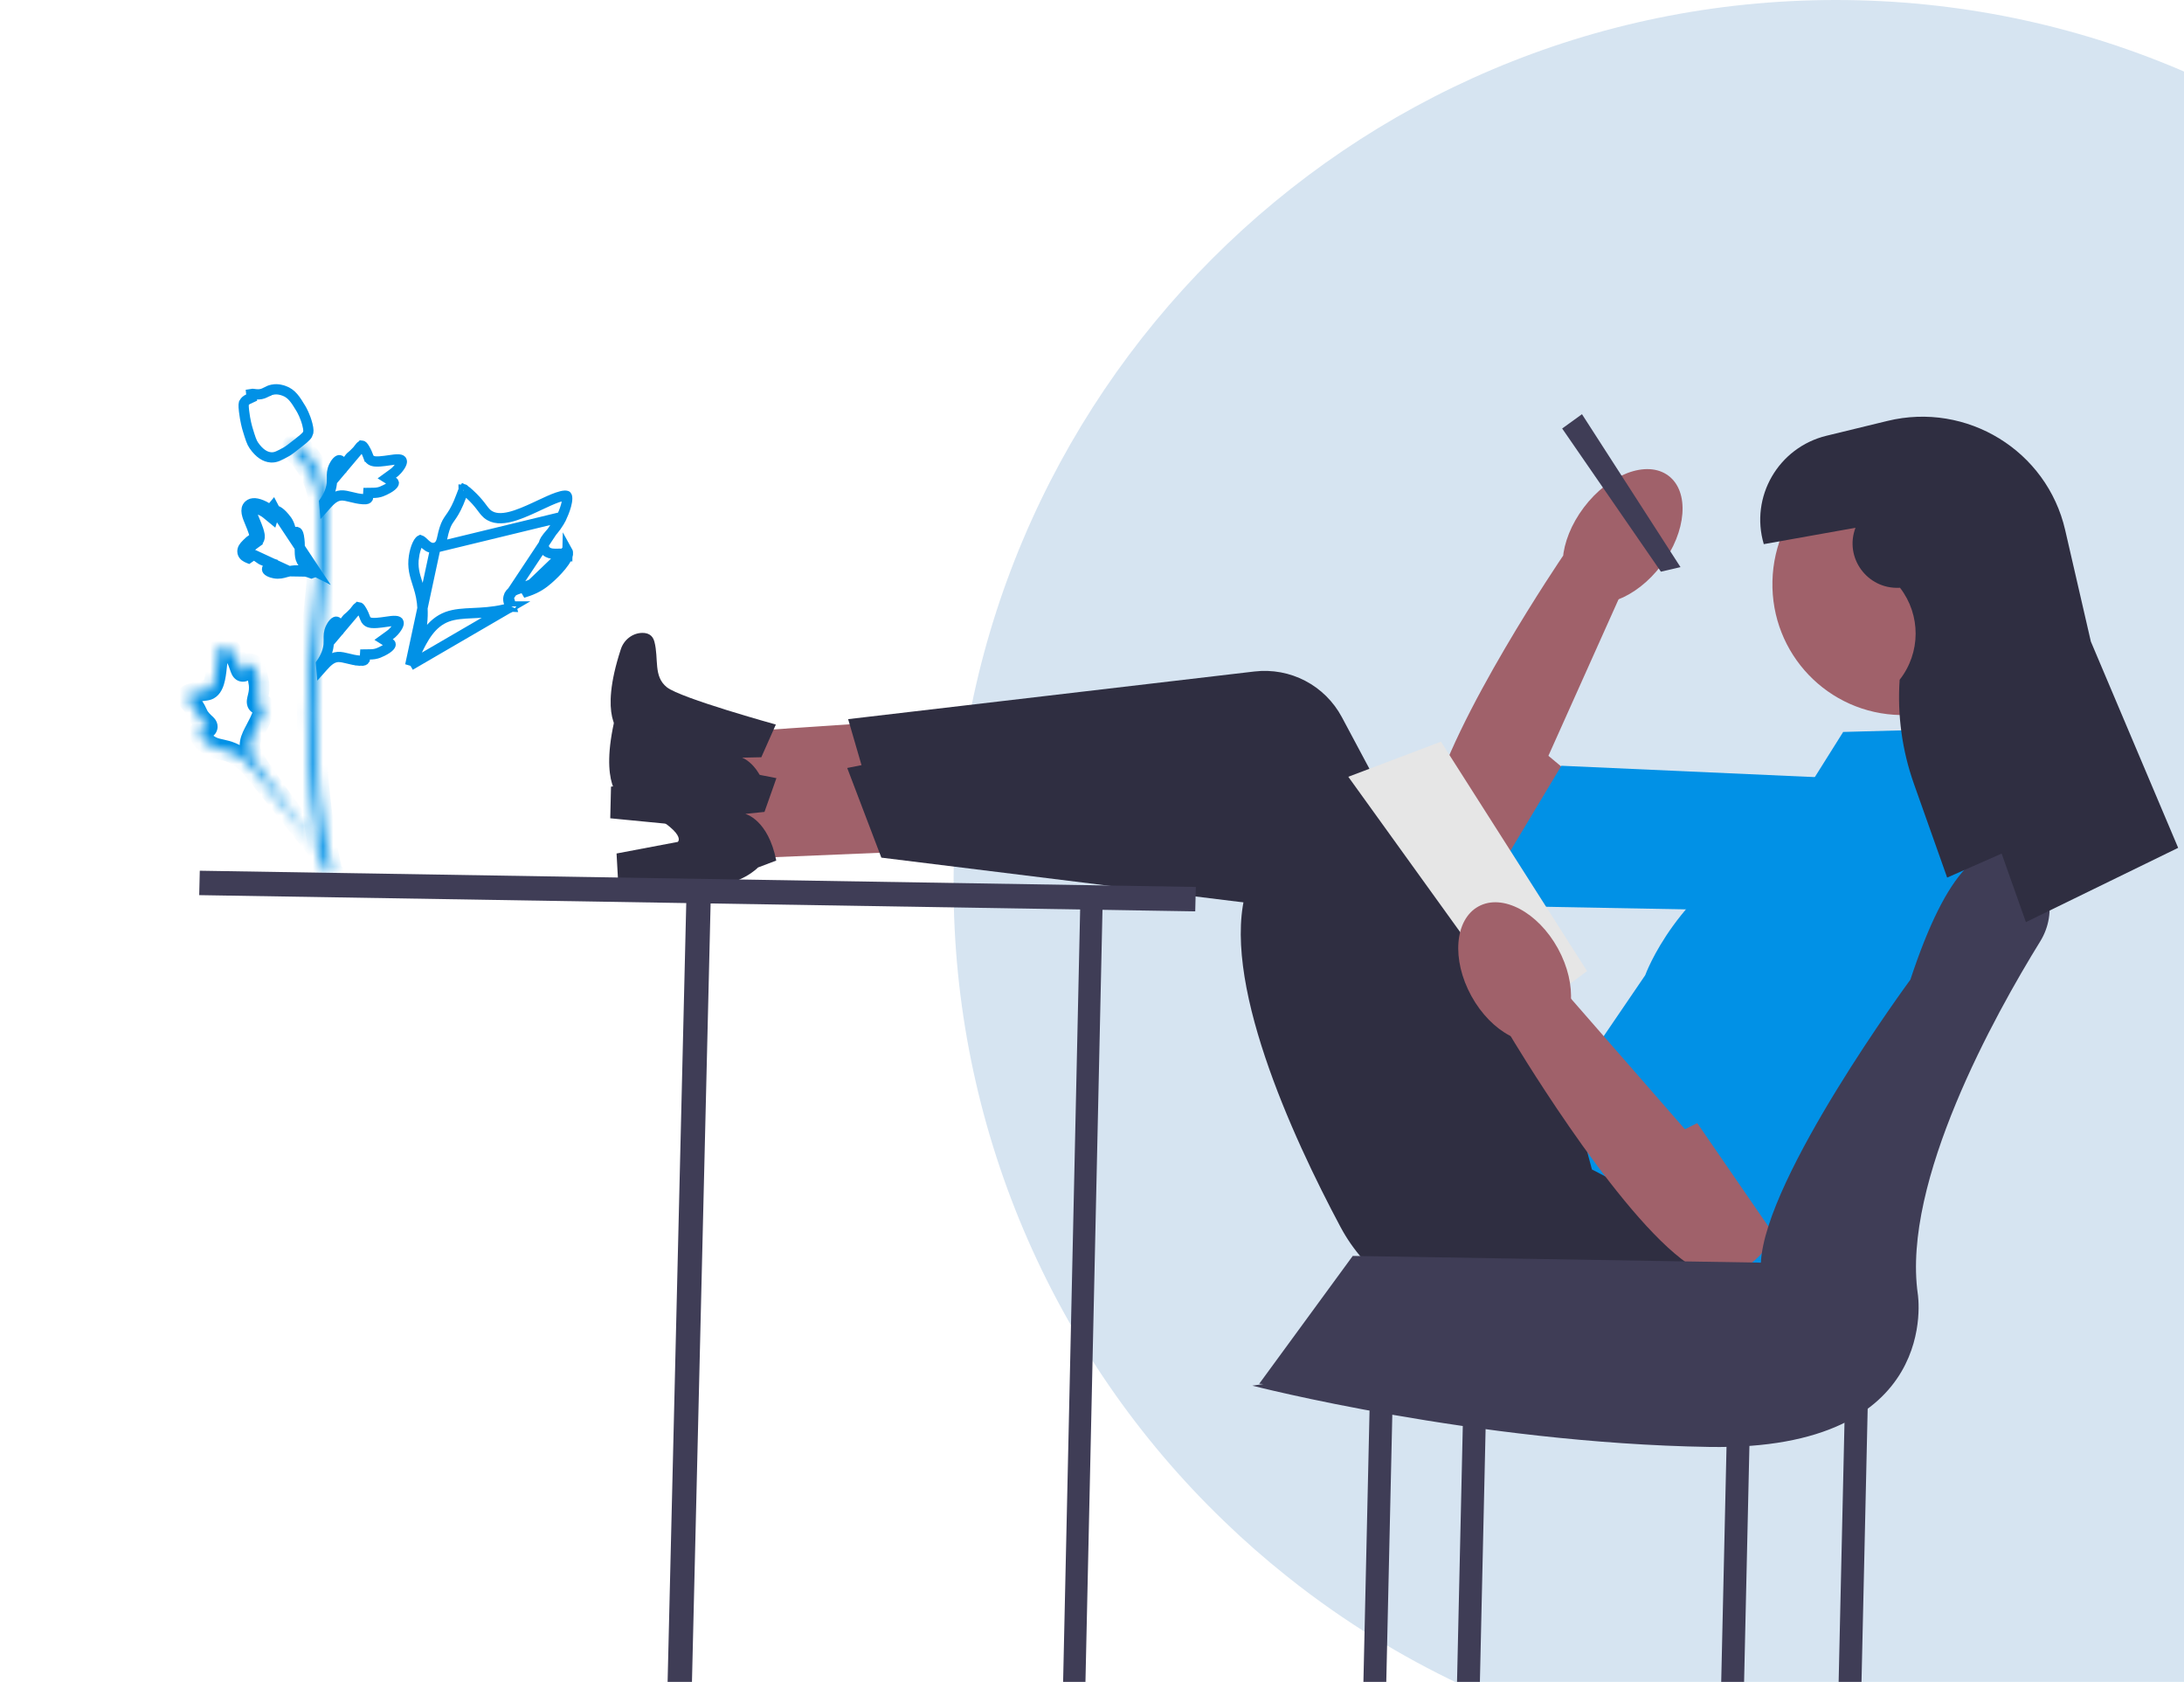 <svg width="213" height="164" viewBox="0 0 213 164" fill="none" xmlns="http://www.w3.org/2000/svg">
<path d="M265.086 86.21C265.091 101.686 260.938 116.878 253.062 130.191C245.186 143.503 233.879 154.446 220.327 161.871C219.558 162.291 218.78 162.702 217.998 163.099C215.098 164.58 212.114 165.891 209.062 167.026C207.847 167.484 206.619 167.911 205.378 168.306C205.259 168.347 205.136 168.388 205.016 168.422C192.867 172.287 180.01 173.393 167.381 171.66C154.751 169.928 142.665 165.4 131.999 158.405C130.569 157.468 129.168 156.489 127.796 155.47C127.021 154.892 126.256 154.303 125.502 153.698C123.368 152.001 121.319 150.202 119.356 148.303C111.009 140.27 104.371 130.628 99.842 119.957C95.312 109.286 92.985 97.806 93 86.21C93 38.596 131.521 0 179.043 0C226.565 0 265.086 38.596 265.086 86.21Z" fill="#D6E4F1"/>
<path d="M54.788 50.408L54.788 50.408C54.851 50.269 55.07 49.789 55.208 49.285C55.277 49.031 55.318 48.797 55.318 48.612C55.318 48.415 55.273 48.361 55.27 48.358C55.269 48.357 55.268 48.356 55.265 48.354C55.261 48.352 55.254 48.349 55.24 48.345C55.212 48.336 55.16 48.328 55.078 48.332C54.908 48.34 54.671 48.394 54.365 48.501C53.862 48.675 53.273 48.951 52.626 49.254C52.481 49.322 52.334 49.391 52.184 49.461C51.386 49.831 50.523 50.211 49.743 50.402C48.987 50.586 48.138 50.635 47.521 50.111C47.39 50 47.281 49.871 47.181 49.745C47.134 49.685 47.075 49.606 47.014 49.525C46.961 49.456 46.908 49.385 46.86 49.323C46.624 49.018 46.3 48.631 45.765 48.144C45.543 47.942 45.399 47.829 45.294 47.769C45.272 47.757 45.255 47.749 45.243 47.743C45.226 47.77 45.201 47.817 45.168 47.895C45.128 47.99 45.086 48.101 45.033 48.246C45.02 48.279 45.007 48.315 44.993 48.353C44.921 48.544 44.835 48.772 44.722 49.032C44.389 49.802 44.122 50.183 43.899 50.5C43.893 50.509 43.887 50.517 43.881 50.526C43.679 50.815 43.523 51.042 43.353 51.571C43.259 51.864 43.208 52.093 43.162 52.305C43.141 52.4 43.121 52.491 43.098 52.583C43.065 52.715 43.02 52.875 42.938 53.017C42.844 53.178 42.696 53.328 42.471 53.397L54.788 50.408ZM54.788 50.408C54.464 51.115 54.028 51.624 53.668 52.041C53.66 52.05 53.652 52.06 53.644 52.069C53.482 52.257 53.309 52.457 53.196 52.642C53.08 52.83 52.929 53.16 53.102 53.514C53.269 53.855 53.607 53.947 53.807 53.977C54.001 54.007 54.222 54.002 54.392 53.998C54.406 53.998 54.419 53.997 54.432 53.997C54.635 53.992 54.777 53.993 54.882 54.012C54.883 54.012 54.884 54.012 54.884 54.012C54.875 54.048 54.857 54.103 54.82 54.18C54.725 54.381 54.557 54.622 54.353 54.871C53.949 55.365 53.48 55.798 53.424 55.849L53.725 56.18L53.424 55.849C53.018 56.22 52.589 56.61 51.905 56.935C51.52 57.119 51.174 57.226 50.855 57.325C50.762 57.353 50.671 57.381 50.582 57.41C50.4 57.47 50.195 57.544 50.024 57.653C49.84 57.77 49.656 57.954 49.592 58.239M54.788 50.408L49.592 58.239M40.006 64.876C40.233 64.385 40.443 63.941 40.63 63.552L41.08 63.766L40.63 63.552C41.25 62.266 42.022 60.729 43.619 60.14M40.006 64.876L49.87 59.135C49.87 59.135 49.869 59.135 49.869 59.136M40.006 64.876L40.561 63.413L40.564 63.404L40.567 63.396C41.444 60.809 41.287 58.937 40.95 57.676C40.876 57.399 40.793 57.139 40.712 56.886C40.448 56.064 40.207 55.313 40.375 54.242L39.924 54.175L40.375 54.242C40.434 53.864 40.547 53.434 40.701 53.104C40.778 52.939 40.855 52.82 40.924 52.746C40.969 52.697 40.998 52.682 41.008 52.677C41.017 52.68 41.035 52.687 41.067 52.707C41.139 52.752 41.218 52.824 41.334 52.934C41.341 52.941 41.348 52.949 41.356 52.956C41.452 53.048 41.587 53.178 41.731 53.271C41.894 53.376 42.158 53.493 42.471 53.397L40.006 64.876ZM43.619 60.14L43.789 60.609L43.619 60.14C43.619 60.14 43.619 60.14 43.619 60.14ZM43.619 60.14C44.362 59.866 45.217 59.826 46.091 59.785L46.118 59.783L46.134 59.783C47.036 59.74 48.019 59.694 49.121 59.447L49.122 59.447C49.255 59.417 49.465 59.367 49.647 59.283C49.738 59.242 49.801 59.201 49.84 59.167C49.845 59.163 49.849 59.159 49.852 59.155M49.852 59.155C49.863 59.175 49.865 59.183 49.866 59.183C49.866 59.183 49.861 59.166 49.866 59.145C49.867 59.14 49.868 59.137 49.869 59.136M49.852 59.155C49.842 59.136 49.825 59.106 49.797 59.06C49.792 59.053 49.787 59.045 49.781 59.036C49.704 58.917 49.509 58.616 49.592 58.239M49.852 59.155C49.863 59.145 49.868 59.138 49.869 59.136M49.869 59.136L49.592 58.239M45.267 47.711C45.267 47.711 45.265 47.713 45.261 47.716C45.265 47.712 45.267 47.71 45.267 47.711ZM45.215 47.734C45.212 47.734 45.21 47.734 45.21 47.733C45.21 47.733 45.212 47.733 45.215 47.734ZM54.945 54.028C54.947 54.029 54.948 54.03 54.948 54.03C54.948 54.03 54.947 54.029 54.945 54.028ZM54.928 54.022L55.046 54.233L55.331 54.238L55.331 54.238L55.343 53.738C55.719 54.407 53.883 56.105 53.76 56.217C53.35 56.591 52.874 57.026 52.117 57.386C51.695 57.587 51.306 57.707 50.982 57.807L54.928 54.022ZM41.002 52.676C41.002 52.676 41.003 52.676 41.005 52.676C41.003 52.676 41.002 52.676 41.002 52.676Z" stroke="#0191E6"/>
<mask id="path-3-inside-1_0_1" fill="white">
<path d="M24.425 64.718C24.097 64.714 23.971 65.493 23.683 65.473C23.395 65.454 23.42 64.673 22.867 63.878C22.767 63.734 22.138 62.831 21.702 62.946C20.876 63.162 21.468 66.845 20.27 67.27C20.008 67.364 19.631 67.31 18.803 67.573C18.474 67.677 18.305 67.758 18.257 67.908C18.189 68.121 18.425 68.287 18.785 68.782C19.326 69.524 19.174 69.673 19.645 70.201C19.994 70.593 20.262 70.717 20.217 70.898C20.154 71.154 19.578 71.072 19.452 71.368C19.323 71.671 19.749 72.164 20.113 72.46C20.795 73.017 21.455 73.043 22.065 73.208C22.728 73.387 23.642 73.813 24.613 74.938L32.873 85.242C31.215 83.069 26.747 76.982 25.16 74.602C24.701 73.915 24.253 73.192 24.407 72.368C24.556 71.575 25.245 70.784 25.669 69.496C25.718 69.346 25.85 68.925 25.666 68.749C25.514 68.603 25.284 68.757 25.14 68.623C24.946 68.443 25.203 68.02 25.267 67.346C25.312 66.871 25.239 66.513 25.175 66.204C25.156 66.111 24.863 64.723 24.425 64.718L24.425 64.718L24.425 64.718Z"/>
</mask>
<path d="M24.425 64.718L24.449 63.718L24.445 63.718L24.425 64.718ZM23.683 65.473L23.759 64.476L23.759 64.476L23.683 65.473ZM22.867 63.878L23.689 63.303L23.689 63.303L22.867 63.878ZM21.702 62.946L21.949 63.912L21.949 63.912L21.702 62.946ZM20.27 67.27L19.942 66.328L19.942 66.328L20.27 67.27ZM18.803 67.573L18.507 66.62L18.507 66.62L18.803 67.573ZM18.257 67.908L17.304 67.611L17.304 67.611L18.257 67.908ZM18.785 68.782L19.596 68.189L19.596 68.189L18.785 68.782ZM19.645 70.201L18.896 70.869L19.645 70.201ZM20.217 70.898L19.246 70.666L19.246 70.666L20.217 70.898ZM19.452 71.368L18.532 70.982L18.532 70.982L19.452 71.368ZM20.113 72.46L19.477 73.237L19.477 73.237L20.113 72.46ZM22.065 73.208L22.333 72.242L22.333 72.242L22.065 73.208ZM24.613 74.938L25.395 74.309L25.384 74.295L25.372 74.281L24.613 74.938ZM32.873 85.242L32.091 85.871L33.67 84.632L32.873 85.242ZM25.16 74.602L25.993 74.043L25.993 74.043L25.16 74.602ZM24.407 72.368L25.39 72.545L25.39 72.545L24.407 72.368ZM25.669 69.496L24.719 69.191L24.719 69.191L25.669 69.496ZM25.666 68.749L26.361 68.024L26.361 68.024L25.666 68.749ZM25.14 68.623L24.456 69.357L24.456 69.357L25.14 68.623ZM25.267 67.346L24.271 67.259L24.271 67.259L25.267 67.346ZM25.175 66.204L26.155 65.996L26.155 65.996L25.175 66.204ZM24.425 64.718L24.445 63.718L23.449 63.706L23.425 64.701L24.425 64.718ZM24.425 64.718L24.401 65.717L25.401 65.734L25.425 64.734L24.425 64.718ZM24.445 63.718C23.925 63.711 23.596 64.026 23.457 64.186C23.317 64.348 23.213 64.536 23.169 64.615C23.098 64.742 23.092 64.746 23.102 64.734C23.113 64.721 23.166 64.657 23.266 64.595C23.38 64.526 23.552 64.462 23.759 64.476L23.607 66.471C24.186 66.511 24.535 66.129 24.647 65.992C24.772 65.839 24.872 65.653 24.909 65.588C24.973 65.475 24.981 65.47 24.965 65.488C24.952 65.504 24.762 65.722 24.405 65.717L24.445 63.718ZM23.759 64.476C23.972 64.49 24.143 64.582 24.256 64.682C24.351 64.767 24.392 64.846 24.397 64.855C24.398 64.856 24.384 64.826 24.324 64.644C24.224 64.344 24.055 63.828 23.689 63.303L22.044 64.453C22.232 64.722 22.327 64.995 22.425 65.289C22.464 65.404 22.533 65.622 22.627 65.8C22.714 65.965 22.996 66.429 23.607 66.471L23.759 64.476ZM23.689 63.303C23.637 63.228 23.415 62.907 23.129 62.614C22.988 62.47 22.794 62.292 22.562 62.157C22.35 62.034 21.942 61.851 21.455 61.978L21.949 63.912C21.813 63.948 21.701 63.935 21.635 63.92C21.603 63.912 21.58 63.903 21.567 63.898C21.553 63.892 21.546 63.888 21.546 63.888C21.546 63.888 21.55 63.89 21.559 63.896C21.567 63.902 21.579 63.911 21.593 63.923C21.621 63.946 21.654 63.977 21.692 64.016C21.855 64.182 21.997 64.385 22.044 64.453L23.689 63.303ZM21.455 61.978C20.969 62.106 20.702 62.465 20.571 62.711C20.439 62.959 20.366 63.232 20.319 63.457C20.226 63.904 20.179 64.476 20.131 64.933C20.078 65.44 20.021 65.856 19.927 66.158C19.819 66.51 19.76 66.393 19.942 66.328L20.599 68.212C21.38 67.935 21.696 67.199 21.839 66.733C21.997 66.219 22.068 65.62 22.12 65.126C22.177 64.583 22.212 64.167 22.277 63.849C22.31 63.692 22.336 63.638 22.334 63.641C22.333 63.643 22.229 63.839 21.949 63.912L21.455 61.978ZM19.942 66.328C19.972 66.318 19.977 66.321 19.913 66.33C19.806 66.345 19.804 66.343 19.622 66.367C19.348 66.404 18.988 66.467 18.507 66.62L19.099 68.525C19.446 68.415 19.688 68.374 19.875 68.349C19.924 68.342 20.117 68.319 20.181 68.31C20.287 68.294 20.438 68.269 20.599 68.212L19.942 66.328ZM18.507 66.62C18.34 66.673 18.121 66.747 17.926 66.86C17.708 66.987 17.43 67.216 17.304 67.611L19.209 68.206C19.174 68.315 19.117 68.408 19.052 68.479C18.992 68.544 18.939 68.577 18.923 68.586C18.908 68.595 18.91 68.592 18.945 68.578C18.978 68.565 19.027 68.548 19.099 68.525L18.507 66.62ZM17.304 67.611C17.109 68.222 17.441 68.684 17.553 68.836C17.619 68.926 17.703 69.027 17.763 69.1C17.83 69.183 17.9 69.271 17.976 69.374L19.596 68.189C19.491 68.045 19.396 67.926 19.32 67.833C19.235 67.729 19.197 67.683 19.167 67.642C19.156 67.627 19.157 67.627 19.163 67.638C19.17 67.649 19.189 67.683 19.206 67.735C19.225 67.789 19.243 67.864 19.245 67.954C19.247 68.045 19.233 68.131 19.209 68.206L17.304 67.611ZM17.975 69.374C18.188 69.665 18.252 69.818 18.329 69.988C18.44 70.234 18.568 70.502 18.896 70.869L20.394 69.533C20.251 69.372 20.22 69.302 20.154 69.155C20.054 68.933 19.924 68.64 19.596 68.189L17.975 69.374ZM18.896 70.869C19.008 70.995 19.112 71.097 19.197 71.178C19.239 71.218 19.279 71.254 19.308 71.282C19.341 71.312 19.361 71.331 19.377 71.346C19.392 71.361 19.392 71.362 19.385 71.354C19.378 71.346 19.352 71.314 19.322 71.262C19.292 71.208 19.253 71.123 19.234 71.01C19.214 70.893 19.219 70.775 19.246 70.666L21.188 71.13C21.272 70.789 21.189 70.488 21.069 70.274C20.97 70.099 20.841 69.971 20.781 69.911C20.609 69.744 20.542 69.699 20.394 69.533L18.896 70.869ZM19.246 70.666C19.331 70.322 19.583 70.177 19.641 70.147C19.672 70.131 19.689 70.127 19.673 70.132C19.656 70.138 19.636 70.144 19.587 70.158C19.518 70.178 19.335 70.228 19.158 70.32C18.966 70.42 18.688 70.617 18.532 70.982L20.371 71.754C20.279 71.972 20.119 72.067 20.073 72.092C20.042 72.108 20.03 72.107 20.129 72.079C20.178 72.064 20.367 72.015 20.536 71.929C20.723 71.834 21.072 71.602 21.188 71.13L19.246 70.666ZM18.532 70.982C18.378 71.344 18.423 71.686 18.49 71.914C18.557 72.143 18.669 72.338 18.771 72.486C18.976 72.784 19.246 73.049 19.477 73.237L20.748 71.683C20.687 71.633 20.621 71.574 20.561 71.511C20.5 71.448 20.454 71.391 20.424 71.347C20.389 71.297 20.397 71.294 20.409 71.335C20.421 71.377 20.461 71.544 20.371 71.754L18.532 70.982ZM19.477 73.237C20.376 73.97 21.4 74.066 21.798 74.173L22.333 72.242C21.511 72.02 21.214 72.063 20.748 71.683L19.477 73.237ZM21.798 74.173C22.274 74.302 23.015 74.623 23.854 75.594L25.372 74.281C24.268 73.002 23.182 72.472 22.333 72.242L21.798 74.173ZM23.831 75.567L32.091 85.871L33.656 84.614L25.395 74.309L23.831 75.567ZM33.67 84.632C32.016 82.464 27.563 76.397 25.993 74.043L24.326 75.161C25.931 77.567 30.414 83.674 32.076 85.853L33.67 84.632ZM25.993 74.043C25.5 73.303 25.322 72.912 25.39 72.545L23.424 72.191C23.184 73.472 23.903 74.527 24.326 75.161L25.993 74.043ZM25.39 72.545C25.431 72.33 25.553 72.078 25.817 71.583C26.059 71.129 26.377 70.538 26.619 69.802L24.719 69.191C24.538 69.742 24.299 70.191 24.053 70.653C23.829 71.074 23.533 71.613 23.424 72.191L25.39 72.545ZM26.619 69.802C26.645 69.722 26.72 69.493 26.749 69.235C26.77 69.05 26.817 68.461 26.361 68.024L24.971 69.473C24.826 69.334 24.782 69.183 24.769 69.114C24.756 69.048 24.763 69.014 24.761 69.029C24.76 69.04 24.756 69.062 24.747 69.096C24.739 69.129 24.729 69.159 24.719 69.191L26.619 69.802ZM26.361 68.024C26.155 67.827 25.922 67.738 25.725 67.703C25.558 67.672 25.405 67.681 25.371 67.682C25.339 67.683 25.339 67.683 25.341 67.683C25.346 67.683 25.376 67.683 25.419 67.69C25.518 67.705 25.678 67.753 25.824 67.888L24.456 69.357C24.673 69.559 24.917 69.639 25.104 69.667C25.191 69.68 25.267 69.683 25.318 69.683C25.366 69.683 25.413 69.681 25.429 69.68C25.489 69.678 25.431 69.684 25.355 69.67C25.249 69.651 25.101 69.597 24.971 69.473L26.361 68.024ZM25.824 67.888C25.916 67.974 25.983 68.078 26.023 68.184C26.061 68.284 26.068 68.365 26.069 68.406C26.07 68.446 26.066 68.467 26.067 68.456C26.069 68.447 26.073 68.425 26.082 68.383C26.115 68.237 26.223 67.855 26.263 67.433L24.271 67.259C24.247 67.512 24.194 67.678 24.131 67.957C24.107 68.066 24.063 68.265 24.069 68.478C24.076 68.723 24.152 69.075 24.456 69.357L25.824 67.888ZM26.263 67.433C26.323 66.799 26.22 66.314 26.155 65.996L24.196 66.412C24.257 66.711 24.301 66.944 24.271 67.259L26.263 67.433ZM26.155 65.996C26.143 65.936 26.053 65.509 25.898 65.081C25.822 64.873 25.711 64.607 25.555 64.376C25.442 64.208 25.087 63.726 24.445 63.718L24.405 65.717C24.184 65.715 24.033 65.623 23.966 65.572C23.904 65.523 23.884 65.487 23.894 65.503C23.916 65.536 23.962 65.624 24.017 65.775C24.122 66.066 24.189 66.379 24.196 66.412L26.155 65.996ZM23.425 64.701L23.425 64.701L25.425 64.734L25.425 64.734L23.425 64.701ZM24.449 63.718L24.449 63.718L24.401 65.717L24.401 65.717L24.449 63.718Z" fill="#0191E6" mask="url(#path-3-inside-1_0_1)"/>
<path d="M34.725 59.436L34.721 59.442C34.672 59.508 34.606 59.595 34.523 59.695L34.725 59.436ZM34.725 59.436C34.725 59.436 34.725 59.436 34.725 59.436C34.8 59.336 34.851 59.276 34.901 59.238C34.934 59.213 34.956 59.205 34.985 59.204M34.725 59.436L34.985 59.204M34.985 59.204C35.014 59.208 35.042 59.22 35.083 59.259C35.136 59.312 35.182 59.384 35.247 59.49L35.247 59.491C35.438 59.808 35.521 60.031 35.58 60.19L35.58 60.19C35.591 60.221 35.605 60.259 35.619 60.293C35.619 60.294 35.62 60.295 35.62 60.296C35.629 60.318 35.654 60.382 35.688 60.435L35.688 60.435L35.691 60.441C35.796 60.603 35.952 60.667 36.028 60.693C36.117 60.722 36.208 60.736 36.282 60.742C36.432 60.756 36.605 60.75 36.761 60.739C37.062 60.718 37.386 60.67 37.569 60.643C37.58 60.641 37.59 60.639 37.6 60.638L37.602 60.638C38.023 60.575 38.336 60.53 38.576 60.548C38.795 60.564 38.837 60.621 38.862 60.667L38.863 60.668C38.881 60.703 38.902 60.764 38.854 60.904C38.801 61.058 38.674 61.273 38.428 61.556C38.295 61.708 38.152 61.827 38.016 61.925L37.413 62.362L38.041 62.754C38.064 62.768 38.075 62.78 38.081 62.788C38.086 62.794 38.092 62.803 38.096 62.821C38.096 62.821 38.096 62.821 38.096 62.821L38.096 62.821C38.1 62.838 38.112 62.893 38.001 63.018C37.877 63.158 37.639 63.331 37.241 63.523L37.24 63.524C37.037 63.623 36.811 63.73 36.497 63.779C36.347 63.802 36.21 63.807 36.074 63.809L35.606 63.815L35.578 64.282C35.577 64.291 35.576 64.297 35.574 64.303C35.573 64.308 35.57 64.315 35.565 64.324L35.565 64.325C35.549 64.352 35.527 64.376 35.475 64.396C35.413 64.42 35.303 64.441 35.122 64.426L35.122 64.425L35.115 64.425C34.658 64.394 34.281 64.3 33.914 64.209L33.914 64.209C33.902 64.206 33.89 64.203 33.879 64.2C33.593 64.129 33.252 64.045 32.956 64.06L32.956 64.06L32.95 64.06C32.617 64.082 32.343 64.224 32.118 64.396C31.899 64.562 31.697 64.778 31.512 64.983L31.512 64.983L31.509 64.986L31.343 65.172L31.304 64.724C31.771 64.057 32.043 63.364 32.063 62.668L34.985 59.204ZM33.703 60.521C33.697 60.53 33.692 60.538 33.688 60.545C33.68 60.557 33.673 60.566 33.666 60.578L33.331 61.089L32.897 60.665C32.882 60.65 32.868 60.64 32.856 60.634C32.845 60.628 32.832 60.623 32.815 60.62L32.81 60.619L32.81 60.619C32.768 60.612 32.687 60.621 32.549 60.766C32.416 60.907 32.309 61.097 32.247 61.227C32.049 61.645 32.053 62.001 32.062 62.365L32.062 62.366L32.062 62.375C32.064 62.464 32.066 62.565 32.063 62.668L33.703 60.521ZM33.703 60.521C33.778 60.413 33.839 60.343 33.89 60.292C33.944 60.239 33.993 60.199 34.062 60.144L34.063 60.143C34.182 60.048 34.32 59.938 34.523 59.695L33.703 60.521Z" stroke="#0191E6"/>
<path d="M30.801 55.745L30.576 55.632L30.572 55.63L30.572 55.63C30.328 55.503 30.07 55.364 29.856 55.195C29.635 55.021 29.43 54.793 29.328 54.477L29.326 54.471L29.326 54.471C29.239 54.188 29.237 53.836 29.235 53.541C29.235 53.528 29.234 53.516 29.234 53.504L29.234 53.504C29.232 53.124 29.229 52.734 29.147 52.282L29.146 52.275L29.146 52.275C29.116 52.096 29.069 51.993 29.03 51.939C28.997 51.894 28.969 51.879 28.94 51.871L28.939 51.871C28.929 51.868 28.922 51.867 28.917 51.867C28.911 51.867 28.905 51.868 28.897 51.869L28.437 51.964L28.316 51.513C28.281 51.382 28.242 51.249 28.183 51.11C28.058 50.817 27.899 50.626 27.754 50.455L27.753 50.454C27.47 50.119 27.243 49.933 27.078 49.849C26.931 49.774 26.882 49.8 26.868 49.808C26.868 49.808 26.868 49.808 26.867 49.808L30.801 55.745ZM30.801 55.745L30.376 55.901C29.617 55.623 28.881 55.54 28.204 55.703L30.801 55.745ZM24.661 52.529L24.948 52.935L24.948 52.935C24.809 53.034 24.615 53.172 24.355 53.441L24.355 53.441C24.268 53.531 24.21 53.595 24.172 53.661C24.144 53.711 24.139 53.742 24.143 53.772C24.151 53.801 24.164 53.821 24.197 53.847C24.246 53.885 24.316 53.919 24.431 53.965C24.431 53.965 24.431 53.965 24.431 53.965L24.438 53.968C24.513 53.998 24.614 54.039 24.73 54.094L24.246 54.431L24.241 54.429C24.008 54.335 23.726 54.206 23.652 53.876C23.586 53.521 23.833 53.265 23.996 53.096L23.997 53.096C24.288 52.794 24.512 52.634 24.661 52.529ZM24.661 52.529C24.715 52.49 24.776 52.446 24.794 52.428C24.93 52.277 24.579 51.437 24.433 51.085C24.429 51.075 24.425 51.066 24.421 51.057L24.421 51.057C24.107 50.309 23.835 49.662 24.26 49.264C24.565 48.978 25.065 49.012 25.786 49.369C25.832 49.392 25.877 49.415 25.919 49.44C25.896 49.489 25.878 49.539 25.862 49.587L26.339 49.733L26.639 49.372L26.867 49.809C26.851 49.817 26.844 49.825 26.839 49.831C26.833 49.839 26.825 49.853 26.816 49.88L26.593 50.593L26.019 50.12C25.891 50.014 25.741 49.906 25.561 49.817C25.228 49.653 24.99 49.585 24.829 49.574C24.683 49.564 24.63 49.6 24.601 49.627L24.601 49.627C24.562 49.664 24.517 49.721 24.556 49.938C24.598 50.177 24.718 50.469 24.882 50.86L24.883 50.862L24.883 50.862C24.887 50.871 24.891 50.881 24.895 50.891C24.966 51.061 25.092 51.364 25.187 51.649C25.236 51.798 25.284 51.963 25.308 52.112C25.32 52.186 25.329 52.277 25.322 52.371C25.317 52.451 25.294 52.618 25.163 52.762L25.159 52.767L25.159 52.767C25.115 52.814 25.059 52.855 25.041 52.869C25.04 52.87 25.039 52.87 25.038 52.871C25.008 52.893 24.974 52.917 24.948 52.936L24.661 52.529ZM25.277 54.423C25.156 54.332 25.015 54.227 24.731 54.094L28.203 55.703C28.103 55.727 28.006 55.755 27.921 55.781L27.912 55.783L27.912 55.783C27.562 55.886 27.22 55.983 26.769 55.901C26.629 55.875 26.419 55.821 26.251 55.729C26.077 55.633 26.048 55.556 26.044 55.512L26.044 55.512L26.044 55.507C26.042 55.489 26.044 55.474 26.047 55.462C26.05 55.449 26.056 55.433 26.067 55.413L26.368 54.885L25.793 54.694C25.78 54.69 25.769 54.686 25.756 54.681C25.748 54.679 25.739 54.676 25.729 54.672C25.607 54.629 25.525 54.588 25.463 54.551C25.398 54.514 25.347 54.476 25.277 54.423L25.277 54.423ZM26.639 49.372L26.647 49.361L26.639 49.372Z" stroke="#0191E6"/>
<path d="M35.036 43.687L35.032 43.692C34.983 43.758 34.917 43.846 34.834 43.945L35.036 43.687ZM35.036 43.687C35.036 43.687 35.036 43.686 35.036 43.686C35.111 43.586 35.163 43.526 35.212 43.489C35.245 43.463 35.268 43.455 35.296 43.455M35.036 43.687L35.296 43.455M35.296 43.455C35.325 43.458 35.353 43.47 35.394 43.51C35.448 43.562 35.494 43.634 35.558 43.741L35.558 43.741C35.749 44.059 35.832 44.282 35.891 44.441L35.891 44.441C35.902 44.471 35.917 44.509 35.93 44.544C35.931 44.544 35.931 44.545 35.931 44.547C35.94 44.568 35.965 44.632 35.999 44.686L35.999 44.686L36.002 44.692C36.107 44.853 36.263 44.917 36.339 44.943C36.428 44.973 36.519 44.986 36.593 44.993C36.744 45.006 36.916 45.001 37.073 44.989C37.373 44.968 37.698 44.92 37.88 44.893C37.891 44.892 37.902 44.89 37.912 44.888L37.913 44.888C38.334 44.825 38.647 44.781 38.887 44.798C39.106 44.814 39.149 44.871 39.174 44.918L39.174 44.918C39.193 44.953 39.213 45.014 39.165 45.154C39.112 45.308 38.985 45.523 38.739 45.806C38.606 45.959 38.463 46.077 38.327 46.175L37.724 46.613L38.352 47.004C38.375 47.018 38.387 47.03 38.393 47.038C38.397 47.044 38.403 47.053 38.407 47.071C38.407 47.071 38.407 47.071 38.407 47.071L38.407 47.072C38.411 47.089 38.424 47.143 38.312 47.268C38.188 47.408 37.95 47.582 37.553 47.774L37.551 47.774C37.348 47.873 37.123 47.98 36.808 48.029C36.659 48.052 36.521 48.057 36.385 48.059L35.917 48.065L35.889 48.532C35.888 48.541 35.887 48.548 35.886 48.553C35.884 48.558 35.881 48.565 35.876 48.575L35.876 48.575C35.86 48.603 35.838 48.626 35.786 48.647C35.724 48.67 35.614 48.691 35.433 48.676L35.434 48.676L35.426 48.675C34.969 48.644 34.593 48.551 34.226 48.459L34.225 48.459C34.213 48.456 34.202 48.453 34.19 48.45C33.904 48.38 33.563 48.295 33.267 48.31L33.267 48.31L33.261 48.311C32.928 48.332 32.654 48.475 32.429 48.646C32.21 48.812 32.008 49.028 31.823 49.233L31.823 49.233L31.82 49.237L31.654 49.423L31.615 48.974C32.082 48.307 32.354 47.614 32.374 46.918L35.296 43.455ZM34.015 44.771C34.008 44.781 34.003 44.788 33.999 44.795C33.991 44.807 33.984 44.817 33.977 44.828L33.642 45.34L33.208 44.915C33.193 44.9 33.179 44.891 33.167 44.884C33.156 44.878 33.144 44.873 33.126 44.87L33.121 44.87L33.121 44.87C33.079 44.863 32.998 44.871 32.86 45.017C32.727 45.157 32.62 45.348 32.558 45.477C32.361 45.895 32.365 46.251 32.373 46.616L32.373 46.616L32.373 46.625C32.375 46.714 32.377 46.815 32.374 46.918L34.015 44.771ZM34.015 44.771C34.089 44.663 34.15 44.593 34.201 44.542C34.255 44.489 34.304 44.449 34.374 44.394L34.374 44.394C34.493 44.299 34.631 44.188 34.834 43.945L34.015 44.771Z" stroke="#0191E6"/>
<mask id="path-8-inside-2_0_1" fill="white">
<path d="M32.248 84.976L31.891 84.737L31.814 84.307L31.891 84.737L31.468 84.78C31.463 84.739 31.442 84.647 31.411 84.502C31.241 83.707 30.722 81.288 30.331 77.487C30.058 74.833 29.932 72.107 29.956 69.383C29.981 66.656 30.155 64.593 30.295 62.936C30.401 61.685 30.521 60.495 30.639 59.336C30.953 56.239 31.25 53.313 31.156 50.067C31.136 49.342 31.092 47.834 30.271 46.216C29.795 45.277 29.129 44.44 28.29 43.728L28.838 43.051C29.764 43.838 30.501 44.766 31.029 45.807C31.939 47.601 31.987 49.245 32.01 50.035C32.105 53.338 31.805 56.292 31.488 59.419C31.371 60.575 31.25 61.76 31.145 63.005C31.007 64.647 30.834 66.691 30.81 69.384C30.785 72.075 30.91 74.767 31.179 77.388C31.565 81.142 32.077 83.524 32.245 84.307C32.334 84.725 32.353 84.812 32.248 84.976L32.248 84.976L32.248 84.976Z"/>
</mask>
<path d="M32.248 84.976L32.224 85.975L35.628 86.032L32.808 84.144L32.248 84.976ZM31.891 84.737L30.907 84.921L30.982 85.335L31.331 85.569L31.891 84.737ZM31.891 84.737L31.985 85.732L33.068 85.623L32.876 84.553L31.891 84.737ZM31.468 84.78L30.478 84.927L30.612 85.87L31.562 85.775L31.468 84.78ZM31.411 84.502L30.433 84.717L30.433 84.718L31.411 84.502ZM30.331 77.487L29.336 77.595L29.336 77.595L30.331 77.487ZM29.956 69.383L28.956 69.381L28.956 69.381L29.956 69.383ZM30.295 62.936L29.298 62.858L29.298 62.858L30.295 62.936ZM30.639 59.336L31.634 59.431L31.634 59.43L30.639 59.336ZM31.156 50.067L30.156 50.102L30.156 50.102L31.156 50.067ZM30.271 46.216L31.164 45.759L31.164 45.758L30.271 46.216ZM28.29 43.728L27.514 43.102L26.899 43.863L27.64 44.492L28.29 43.728ZM28.838 43.051L29.489 42.288L28.71 41.626L28.062 42.426L28.838 43.051ZM31.029 45.807L31.922 45.35L31.922 45.35L31.029 45.807ZM32.01 50.035L33.009 49.999L33.009 49.999L32.01 50.035ZM31.488 59.419L30.493 59.325L30.493 59.325L31.488 59.419ZM31.145 63.005L30.149 62.927L30.149 62.927L31.145 63.005ZM30.81 69.384L31.81 69.386L31.81 69.386L30.81 69.384ZM31.179 77.388L30.184 77.496L30.184 77.497L31.179 77.388ZM32.245 84.307L33.223 84.091L33.223 84.091L32.245 84.307ZM32.248 84.976L31.248 84.959L31.165 88.488L33.087 85.514L32.248 84.976ZM32.248 84.976L32.271 83.976L31.271 83.959L31.248 84.959L32.248 84.976ZM32.808 84.144L32.452 83.905L31.331 85.569L31.687 85.808L32.808 84.144ZM32.876 84.553L32.798 84.124L30.829 84.491L30.907 84.921L32.876 84.553ZM30.829 84.491L30.907 84.921L32.876 84.553L32.798 84.124L30.829 84.491ZM31.798 83.742L31.375 83.785L31.562 85.775L31.985 85.732L31.798 83.742ZM32.459 84.632C32.454 84.597 32.447 84.564 32.443 84.542C32.438 84.518 32.433 84.492 32.428 84.467C32.418 84.419 32.403 84.353 32.389 84.285L30.433 84.718C30.45 84.796 30.461 84.849 30.471 84.893C30.475 84.914 30.478 84.928 30.48 84.937C30.482 84.949 30.48 84.942 30.478 84.927L32.459 84.632ZM32.389 84.286C32.223 83.51 31.712 81.13 31.325 77.378L29.336 77.595C29.732 81.446 30.259 83.903 30.433 84.717L32.389 84.286ZM31.325 77.378C31.056 74.761 30.932 72.073 30.956 69.386L28.956 69.381C28.931 72.141 29.059 74.904 29.336 77.595L31.325 77.378ZM30.956 69.386C30.981 66.698 31.152 64.667 31.291 63.013L29.298 62.858C29.158 64.52 28.981 66.614 28.956 69.381L30.956 69.386ZM31.291 63.013C31.396 61.773 31.516 60.59 31.634 59.431L29.644 59.241C29.526 60.4 29.405 61.598 29.298 62.858L31.291 63.013ZM31.634 59.43C31.948 56.34 32.252 53.352 32.156 50.031L30.156 50.102C30.248 53.274 29.959 56.138 29.644 59.242L31.634 59.43ZM32.156 50.032C32.135 49.283 32.09 47.585 31.164 45.759L29.379 46.672C30.094 48.083 30.137 49.401 30.156 50.102L32.156 50.032ZM31.164 45.758C30.626 44.697 29.875 43.757 28.941 42.964L27.64 44.492C28.383 45.123 28.965 45.857 29.379 46.673L31.164 45.758ZM29.066 44.354L29.614 43.677L28.062 42.426L27.514 43.102L29.066 44.354ZM28.187 43.815C29.017 44.52 29.67 45.345 30.137 46.265L31.922 45.35C31.331 44.187 30.51 43.156 29.489 42.288L28.187 43.815ZM30.137 46.264C30.942 47.852 30.988 49.307 31.01 50.07L33.009 49.999C32.986 49.183 32.937 47.351 31.922 45.35L30.137 46.264ZM31.01 50.07C31.103 53.299 30.811 56.191 30.493 59.325L32.483 59.514C32.8 56.393 33.107 53.377 33.009 49.999L31.01 50.07ZM30.493 59.325C30.376 60.479 30.255 61.672 30.149 62.927L32.142 63.082C32.246 61.847 32.365 60.67 32.483 59.514L30.493 59.325ZM30.149 62.927C30.01 64.573 29.834 66.649 29.81 69.382L31.81 69.386C31.834 66.734 32.004 64.721 32.142 63.082L30.149 62.927ZM29.81 69.382C29.785 72.109 29.911 74.838 30.184 77.496L32.174 77.279C31.909 74.696 31.786 72.041 31.81 69.386L29.81 69.382ZM30.184 77.497C30.576 81.3 31.095 83.721 31.267 84.523L33.223 84.091C33.059 83.328 32.555 80.984 32.174 77.279L30.184 77.497ZM31.267 84.522C31.29 84.632 31.305 84.699 31.314 84.751C31.318 84.774 31.32 84.787 31.321 84.792C31.321 84.797 31.32 84.789 31.32 84.772C31.319 84.754 31.319 84.725 31.324 84.689C31.328 84.651 31.337 84.611 31.349 84.571C31.374 84.49 31.406 84.441 31.409 84.437L33.087 85.514C33.228 85.295 33.328 85.035 33.319 84.702C33.313 84.492 33.258 84.254 33.223 84.091L31.267 84.522ZM33.247 84.992L33.247 84.992L31.248 84.959L31.248 84.959L33.247 84.992ZM32.224 85.975L32.224 85.975L32.271 83.976L32.271 83.976L32.224 85.975Z" fill="#0191E6" mask="url(#path-8-inside-2_0_1)"/>
<path d="M26.422 44.597L26.422 44.597L26.414 44.597C25.871 44.558 25.311 44.224 24.764 43.444C24.54 43.122 24.424 42.756 24.142 41.823L24.142 41.822C24.105 41.701 23.908 41.023 23.801 40.09L23.801 40.09C23.727 39.448 23.772 39.337 23.814 39.262L23.814 39.261C23.895 39.119 24.029 39.004 24.217 38.917L24.545 38.765L24.507 38.408C24.527 38.404 24.558 38.402 24.603 38.404C24.648 38.406 24.692 38.412 24.747 38.419C24.751 38.419 24.755 38.42 24.759 38.42C24.863 38.435 25.033 38.46 25.221 38.453C25.565 38.442 25.777 38.33 25.968 38.23C25.973 38.227 25.978 38.224 25.983 38.222L25.983 38.221C26.158 38.129 26.328 38.041 26.581 37.994L26.581 37.994L26.583 37.993C27.098 37.895 27.531 38.047 27.695 38.106L27.697 38.106C28.444 38.37 28.812 38.948 29.346 39.836C29.437 39.987 29.767 40.572 29.974 41.368L29.974 41.369C30.121 41.933 30.075 42.111 30.049 42.203L30.049 42.204C29.982 42.44 29.867 42.581 29.185 43.118L29.185 43.118C28.48 43.675 28.174 43.914 27.925 44.053C27.212 44.449 26.902 44.607 26.496 44.601L26.487 44.6C26.462 44.6 26.441 44.599 26.422 44.597Z" stroke="#0191E6"/>
<path d="M148.341 86.234C148.341 86.234 137.475 87.407 139.551 78.749C141.627 70.09 152.443 54.191 152.443 54.191L158.223 57.614L151.012 73.698L153.85 76.062L148.341 86.234L148.341 86.234Z" fill="#A0616A"/>
<path d="M184.732 76.123L182.816 89.015L144.106 88.296L152.276 74.668L184.732 76.123Z" fill="#0191E6"/>
<path d="M162.029 55.112C164.494 51.842 164.798 47.932 162.709 46.379C160.62 44.825 156.928 46.216 154.464 49.486C151.999 52.755 151.695 56.665 153.784 58.219C155.873 59.773 159.565 58.381 162.029 55.112Z" fill="#A0616A"/>
<path d="M180.206 124.63L178.964 179.675L181.193 179.714L182.436 124.669L180.206 124.63Z" fill="#3F3D56"/>
<path d="M168.76 124.404L167.517 179.449L169.747 179.488L170.989 124.442L168.76 124.404Z" fill="#3F3D56"/>
<path d="M105.348 88.501L103.37 178.182L105.548 178.22L107.526 88.54L105.348 88.501Z" fill="#3F3D56"/>
<path d="M143.005 123.895L141.763 178.94L143.992 178.979L145.235 123.934L143.005 123.895Z" fill="#3F3D56"/>
<path d="M133.88 123.715L132.637 178.76L134.866 178.799L136.109 123.753L133.88 123.715Z" fill="#3F3D56"/>
<path d="M94.311 79.09L94.835 69.818L67.105 71.684L66.749 77.966L94.311 79.09Z" fill="#A0616A"/>
<path d="M75.666 70.648L74.249 73.838L72.37 73.878C72.37 73.878 74.544 74.589 75.015 78.667L73.193 79.198C73.193 79.198 71.404 80.825 68.172 80.629L59.517 79.79L59.59 76.704L65.613 76.066C65.613 76.066 66.981 75.184 60.49 71.423C60.49 71.423 58.344 70.031 60.548 63.305C60.85 62.38 61.692 61.723 62.642 61.713C63.166 61.708 63.65 61.905 63.823 62.571C64.264 64.265 63.702 65.942 65.036 67.011C66.371 68.081 75.666 70.648 75.666 70.648L75.666 70.648Z" fill="#2F2E41"/>
<path d="M174.189 115.117C174.189 115.117 164.187 131.366 142.708 128.122C137.596 127.35 133.17 124.206 130.729 119.629C126.01 110.784 118.903 95.311 121.602 86.641L85.332 79.112L82.716 70.123L122.338 65.477C125.842 65.066 129.213 66.828 130.874 69.939L149.124 104.13L154.838 104.84L174.189 115.117L174.189 115.117Z" fill="#2F2E41"/>
<path d="M94.962 82.77L94.758 73.534L67.231 77.663L67.369 83.922L94.962 82.77Z" fill="#A0616A"/>
<path d="M75.722 75.876L74.558 79.168L72.683 79.361C72.683 79.361 74.913 79.891 75.706 83.911L73.926 84.588C73.926 84.588 72.267 86.355 69.021 86.424L60.303 86.299L60.131 83.223L66.102 82.093C66.102 82.093 67.399 81.103 60.613 77.892C60.613 77.892 58.359 76.683 60.029 69.808C60.259 68.863 61.048 68.14 61.997 68.052C62.52 68.004 63.02 68.16 63.246 68.809C63.82 70.459 63.391 72.174 64.809 73.129C66.228 74.084 75.722 75.876 75.722 75.876L75.722 75.876Z" fill="#2F2E41"/>
<path d="M177.544 112.266C177.544 112.266 168.853 129.266 147.148 127.781C141.983 127.428 137.313 124.656 134.511 120.296C129.095 111.868 120.766 97.033 122.769 88.176L85.956 83.627L82.628 74.885L121.817 67.034C125.284 66.34 128.789 67.821 130.695 70.785L151.642 103.36L157.404 103.603L177.544 112.266L177.544 112.266Z" fill="#2F2E41"/>
<path d="M154.286 40.388L152.355 41.784L161.985 55.744L163.894 55.299L154.286 40.388Z" fill="#3F3D56"/>
<path d="M179.76 71.372L190.677 71.074L194.906 92.557C194.906 92.557 184.049 129.973 172.229 128.353C172.229 128.353 165.011 122.763 165.057 120.86C165.102 118.957 155.259 114.038 155.259 114.038L153.082 105.913L160.456 95.088C160.456 95.088 163.506 86.573 173.103 81.97L179.76 71.372L179.76 71.372Z" fill="#0191E6"/>
<path d="M116.625 86.485L19.485 84.903L19.428 87.284L66.929 88.058L64.784 177.591L67.159 177.63L69.304 88.096L116.568 88.866L116.625 86.485Z" fill="#3F3D56"/>
<path d="M185.376 69.724C192.457 69.839 198.336 64.177 198.506 57.077C198.676 49.977 193.074 44.127 185.992 44.012C178.91 43.897 173.032 49.559 172.862 56.659C172.692 63.759 178.294 69.608 185.376 69.724Z" fill="#A0616A"/>
<path d="M140.532 72.318L131.496 75.742L148.499 99.349L154.783 94.69L140.532 72.318Z" fill="#E6E6E6"/>
<path d="M174.515 117.598C174.515 117.598 170.901 128.131 163.964 122.746C157.026 117.361 147.302 100.985 147.302 100.985L152.885 97L164.328 110.111L167.687 108.428L174.515 117.598V117.598Z" fill="#A0616A"/>
<path d="M180.836 80.638L191.457 87.454L174.459 122.49L164.527 108.058L180.836 80.638Z" fill="#0191E6"/>
<path d="M151.246 101.217C153.577 99.938 153.888 96.028 151.94 92.484C149.992 88.941 146.523 87.106 144.192 88.385C141.861 89.664 141.55 93.574 143.498 97.117C145.446 100.661 148.915 102.496 151.246 101.217Z" fill="#A0616A"/>
<path fill-rule="evenodd" clip-rule="evenodd" d="M197.151 83.589C193.485 81.382 189.868 84.751 186.316 95.523C186.316 95.523 172.131 114.777 171.734 123.12L131.931 122.463L122.809 134.93L123.21 134.96L122.138 135.114C122.138 135.114 143.884 140.716 166.705 141.09C189.527 141.465 187.037 126.168 187.037 126.168C185.482 115.226 194.582 98.906 198.979 91.79C200.705 88.998 199.941 85.268 197.151 83.589Z" fill="#3F3D56"/>
<path d="M180.962 51.462C179.853 54.371 182.104 57.46 185.229 57.314L185.303 57.311V57.311C187.349 59.961 187.334 63.652 185.267 66.285C185.033 69.726 185.508 73.179 186.661 76.432L189.902 85.572L195.215 83.232L197.582 89.915L212.431 82.672L203.916 62.555L201.411 51.683C199.629 43.947 191.828 39.158 184.079 41.043L178.135 42.489C173.438 43.631 170.653 48.444 172.018 53.059L172.018 53.059L180.962 51.462" fill="#2F2E41"/>
</svg>
